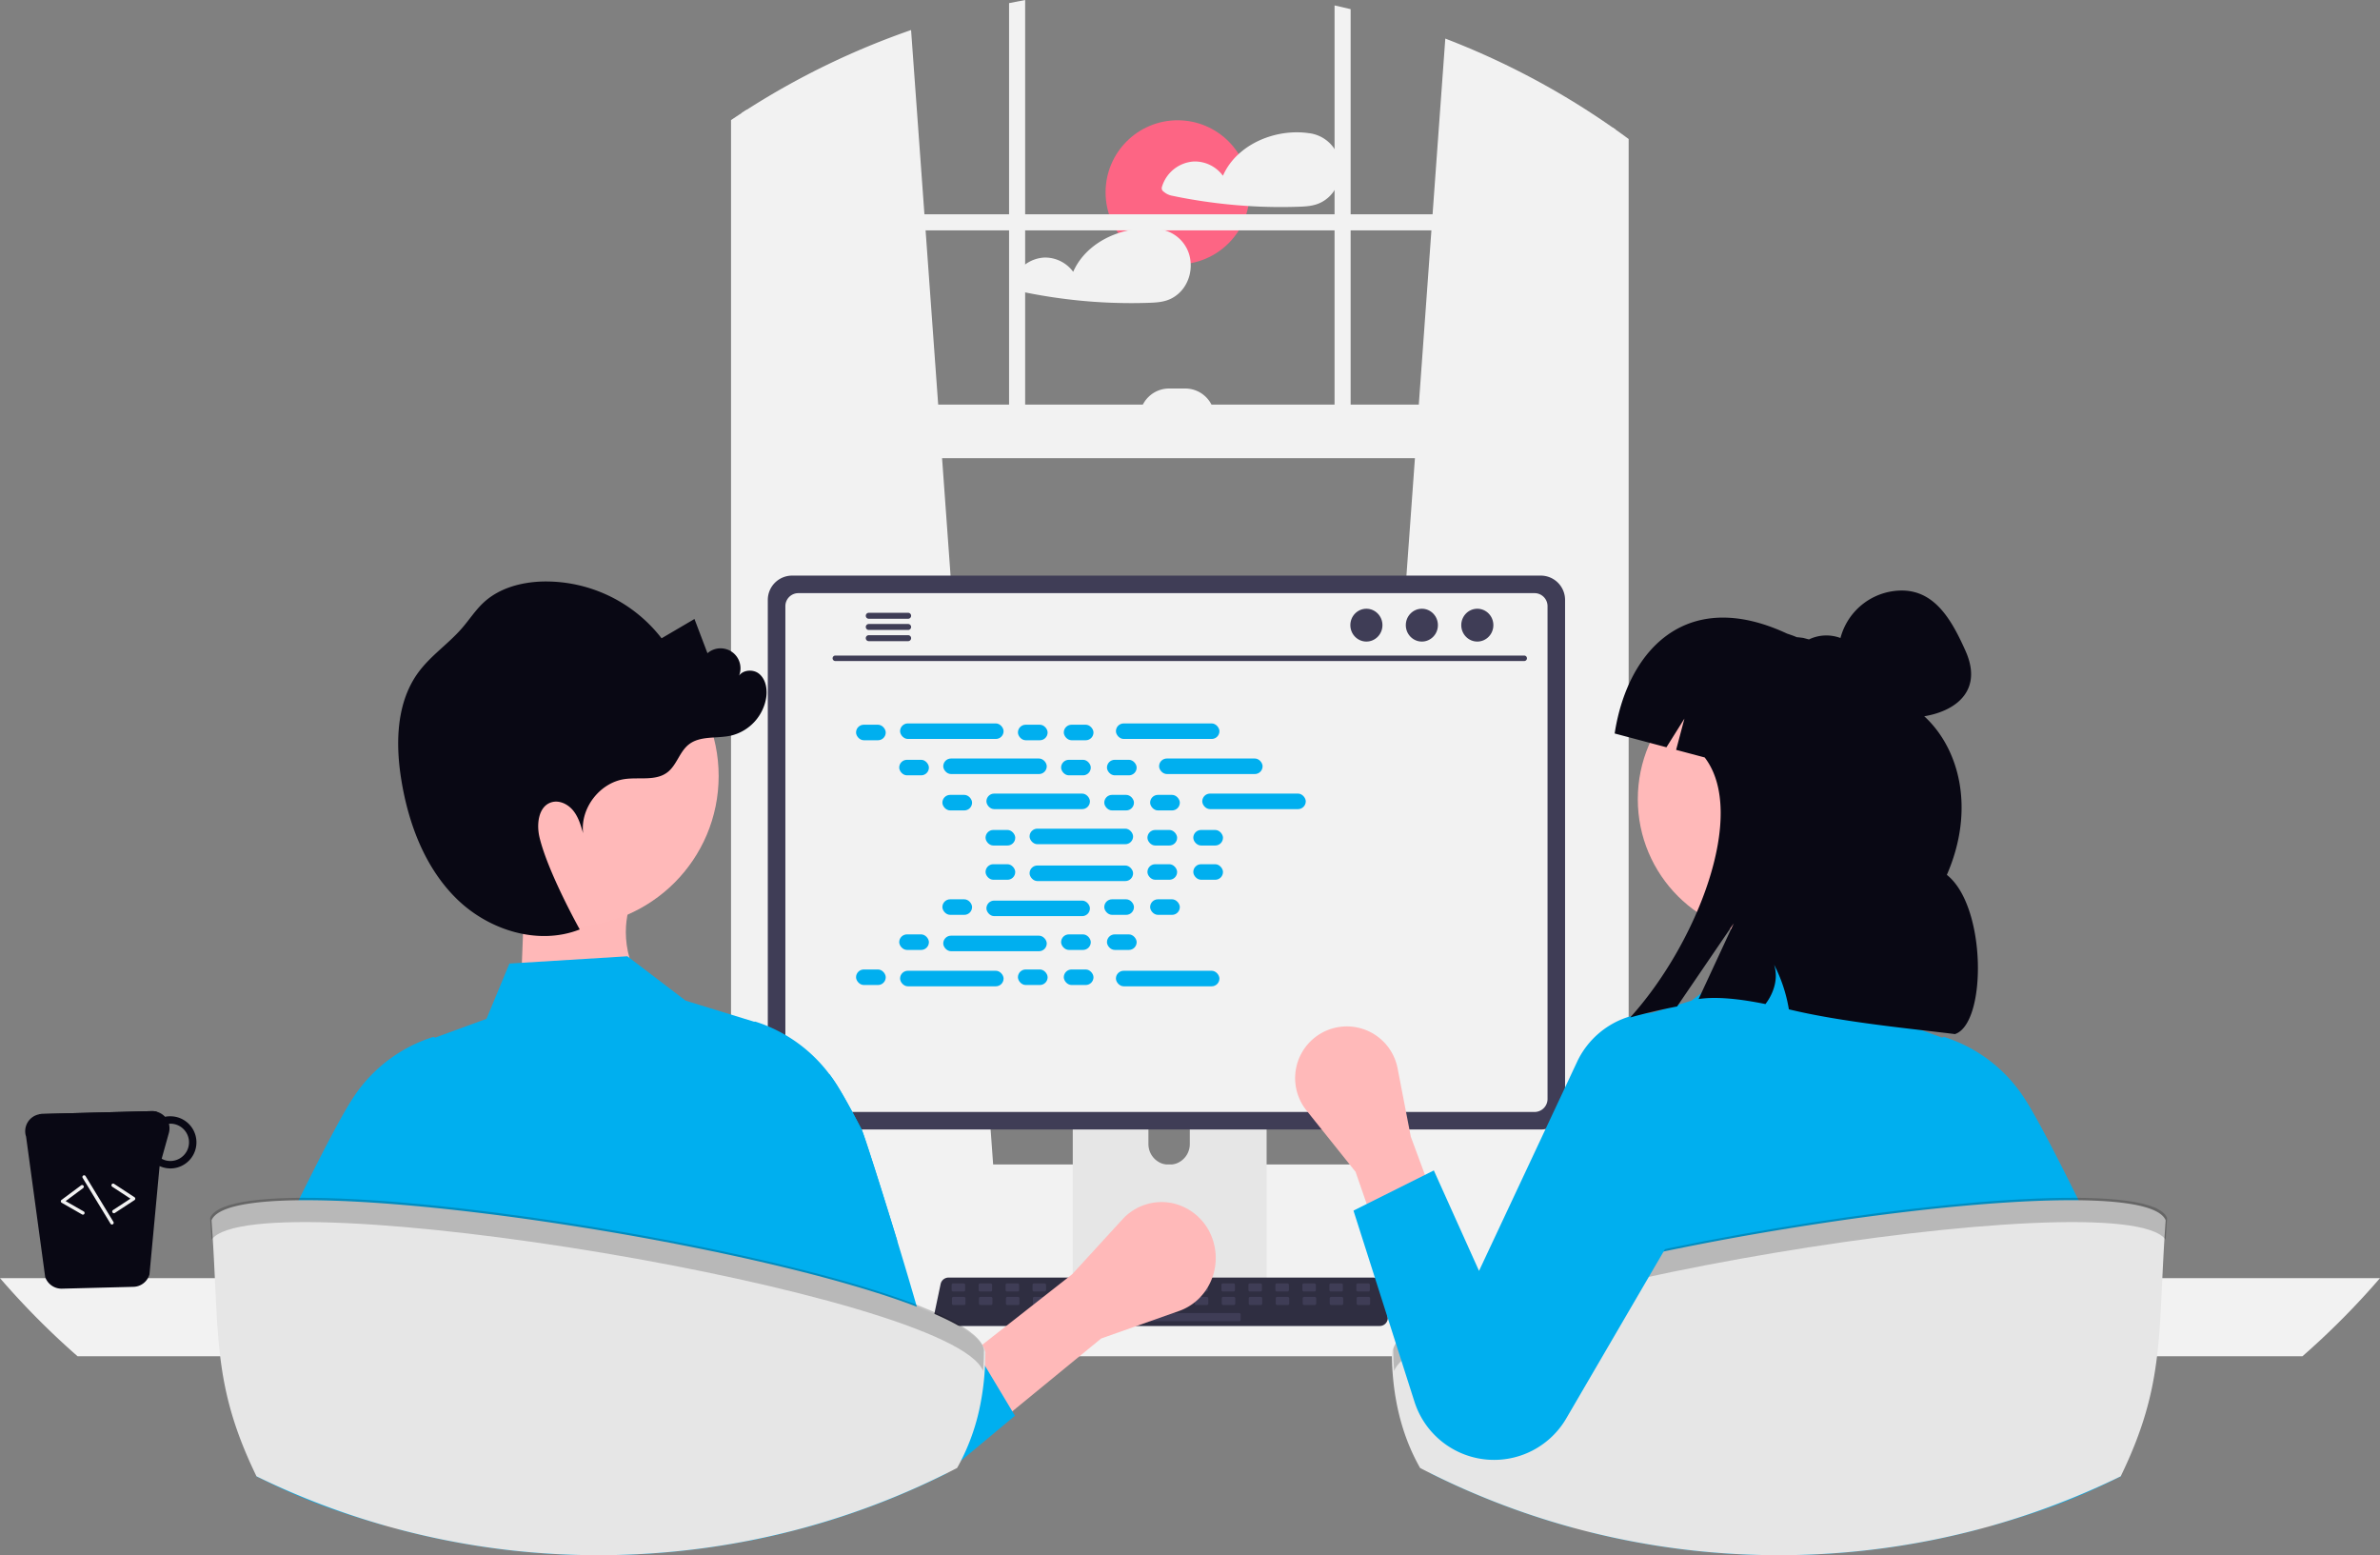 <svg xmlns="http://www.w3.org/2000/svg" width="882.126" height="576.272"
  viewBox="0 0 882.126 576.272" xmlns:xlink="http://www.w3.org/1999/xlink" role="img"
  artist="Katerina Limpitsouni" source="https://undraw.co/">
  <rect x="0" y="0" width="882.126" height="576.272" fill="#808080" stroke="none"/>
  <g id="Group_138" data-name="Group 138" transform="translate(-519 -251.864)">
    <g id="Group_137" data-name="Group 137">
      <path id="Path_1240-3291" data-name="Path 1240"
        d="M958.821,382.941,907.537,402.1,893.89,367.923l36.505-12.787C931.953,364.095,939.352,378.718,958.821,382.941Z"
        transform="matrix(0.914, 0.407, -0.407, 0.914, 46.029, -113.727)" fill="#ffb8b8" />
      <circle id="Ellipse_405" data-name="Ellipse 405" cx="26.701" cy="26.701" r="26.701"
        transform="translate(928.774 296.429)" fill="#fd6584" />
      <path id="Path_2166-3292" data-name="Path 2166"
        d="M655.233,220.487a13.235,13.235,0,0,0-11.17-9.29,1.078,1.078,0,0,0-.18,0,1.418,1.418,0,0,0-.22-.05c-8.94-1.16-18.88,1.66-25.57,7.8a23.958,23.958,0,0,0-5.83,8.04,12.917,12.917,0,0,0-10.83-5.28,13.184,13.184,0,0,0-11.8,9.51,1.526,1.526,0,0,0,.69,1.69,6.674,6.674,0,0,0,2.79,1.42c2.21.47,4.44.9,6.67,1.29q6.54,1.14,13.15,1.85,4.365.465,8.75.74c6.04.38,12.11.47,18.16.28,3-.1,5.88-.2,8.62-1.52a12.8,12.8,0,0,0,4.95-4.31,14.548,14.548,0,0,0,1.82-12.17Z"
        transform="translate(360 90)" fill="#f2f2f2" />
      <path id="Path_2167-3293" data-name="Path 2167"
        d="M600.3,259.387a13.65,13.65,0,0,0-.56-3.3,13.26,13.26,0,0,0-11.18-9.29.966.966,0,0,0-.17,0,1.884,1.884,0,0,0-.23-.05,33.193,33.193,0,0,0-14.69,1.51c-7.26,2.43-13.63,7.33-16.7,14.33a12.922,12.922,0,0,0-10.84-5.28,13.184,13.184,0,0,0-11.8,9.51,1.555,1.555,0,0,0,.69,1.69,6.733,6.733,0,0,0,2.79,1.42c2.22.47,4.44.9,6.68,1.29q6.54,1.14,13.14,1.85a195.168,195.168,0,0,0,26.92,1.02c2.99-.1,5.88-.2,8.62-1.52a12.77,12.77,0,0,0,4.94-4.31,14.265,14.265,0,0,0,2.39-8.87Z"
        transform="translate(360 90)" fill="#f2f2f2" />
      <path id="Path_2170-3294" data-name="Path 2170"
        d="M895.47,639.046H792.093a167.922,167.922,0,0,1,.149-24.858c4.131-51.094,31.929-99.768,73.868-129.241-5.359,19.09-2.6,38.069,2.977,57.122-.781.26-1.563.484-2.27.781a46.236,46.236,0,0,0-15.294,9.378c-1.228,1.154-2.53,2.828-1.9,4.428.558,1.34,2.233,1.786,3.684,2.084,3.5.67,7,1.34,10.457,1.972,2.791.558,5.582,1.079,8.373,1.637,1.3.223,2.6.484,3.907.744.186.447.3.856.484,1.265,6.549,18.048,13.694,36.245,17.044,54.74a127.806,127.806,0,0,1,1.712,14.029C895.4,635.1,895.47,637.074,895.47,639.046Z"
        transform="translate(360 90)" fill="#f2f2f2" />
      <path id="Path_2172-3295" data-name="Path 2172"
        d="M424.08,571.318c-17.565,10.68-28.729,27.2-37.846,45.7a46.743,46.743,0,0,0-21.249,11.164c-1.265,1.154-2.568,2.828-1.9,4.428.558,1.34,2.233,1.786,3.684,2.084,3.461.67,7,1.34,10.457,1.972-.335.782-.67,1.6-1,2.382H260.12A164.175,164.175,0,0,1,277.573,619.1c1.377-1.377,2.791-2.679,4.242-4.019a173.651,173.651,0,0,1,50.238-31.706,176.734,176.734,0,0,1,92.028-12.057Z"
        transform="translate(360 90)" fill="#f2f2f2" />
      <path id="Path_2174-3296" data-name="Path 2174"
        d="M664.33,595.644l92.37,8.2.99.09V209.794l-.99-.69a288.324,288.324,0,0,0-62.01-32.94l-4.72,65.1-.43,5.96-4.67,64.56-1.44,19.86-18.93,261.7Z"
        transform="translate(360 90)" fill="#f2f2f2" />
      <path id="Path_2175-3297" data-name="Path 2175"
        d="M435.9,202.454c-.66.42-1.32.84-1.98,1.28v400.2l1.98-.18,91.37-8.11-.17-2.3-18.93-261.7-1.44-19.86-4.67-64.56-.43-5.96-4.95-68.27a287.689,287.689,0,0,0-60.78,29.46Z"
        transform="translate(360 90)" fill="#f2f2f2" />
      <path id="Path_2176-3298" data-name="Path 2176"
        d="M433.92,203.734c-1.33.86-2.66,1.74-3.97,2.63v403.03c0,10.07,5.97,18.51,13.95,20.66a15.251,15.251,0,0,0,4,.53H744.7a15.117,15.117,0,0,0,3.99-.53,17.06,17.06,0,0,0,7.78-4.66,22.919,22.919,0,0,0,6.18-16V213.374c-1.64-1.21-3.29-2.41-4.96-3.58l-.99-.69v400.29a16.113,16.113,0,0,1-.46,3.85c-1.41,5.95-6.06,10.31-11.54,10.31H447.9c-6.62,0-12-6.35-12-14.16V202.454C435.24,202.874,434.58,203.294,433.92,203.734Z"
        transform="translate(360 90)" fill="#f2f2f2" />
      <rect id="Rectangle_484" data-name="Rectangle 484" width="326.752" height="5.959"
        transform="translate(792.922 331.268)" fill="#f2f2f2" />
      <path id="Path_2177-3299" data-name="Path 2177"
        d="M659.6,165.254c-1.98-.49-3.96-.95-5.96-1.38v161.81h5.96Z" transform="translate(360 90)"
        fill="#f2f2f2" />
      <path id="Path_2178-3300" data-name="Path 2178"
        d="M538.96,161.864c-1.99.37-3.98.75-5.96,1.16v162.66h5.96Z" transform="translate(360 90)"
        fill="#f2f2f2" />
      <path id="Path_2179-3301" data-name="Path 2179"
        d="M368.86,620.154a26.712,26.712,0,0,0,1.93,9.98,25.539,25.539,0,0,0,1.75,3.56,27.1,27.1,0,0,0,3.02,4.18,26.76,26.76,0,0,0,20.12,9.11H786.99a26.82,26.82,0,0,0,0-53.64H395.68A26.846,26.846,0,0,0,368.86,620.154Z"
        transform="translate(360 90)" fill="#f2f2f2" />
      <rect id="Rectangle_485" data-name="Rectangle 485" width="324.766" height="19.863"
        transform="translate(1117.688 421.646) rotate(180)" fill="#f2f2f2" />
      <path id="Path_2180-3302" data-name="Path 2180"
        d="M581.4,305.824H609.21a10.925,10.925,0,0,1-10.925,10.925h-5.959A10.925,10.925,0,0,1,581.4,305.824h0Z"
        transform="translate(1550.611 712.572) rotate(180)" fill="#f2f2f2" />
      <path id="Path_2181-3303" data-name="Path 2181"
        d="M159.92,635.474a292.039,292.039,0,0,0,28.749,28.95H1013.3a292.039,292.039,0,0,0,28.749-28.95Z"
        transform="translate(359.08 90)" fill="#f2f2f2" />
      <path id="Path_2182-3304" data-name="Path 2182"
        d="M556.61,538.664v102.56h71.85V538.664a3.448,3.448,0,0,0-2.43-3.3,3.174,3.174,0,0,0-1.03-.16H560.08A3.463,3.463,0,0,0,556.61,538.664Zm28.04,35.24a7.67,7.67,0,1,1,15.34,0v11.9a7.67,7.67,0,1,1-15.34,0Z"
        transform="translate(360 90)" fill="#e6e6e6" />
      <path id="Path_2183-3305" data-name="Path 2183"
        d="M556.39,637.944v9.89a1.946,1.946,0,0,0,1.93,1.94h68.43a1.94,1.94,0,0,0,1.93-1.94v-9.89Z"
        transform="translate(360 90)" fill="#3f3d56" />
      <path id="Path_2184-3306" data-name="Path 2184"
        d="M443.58,384.144V571.4a9.007,9.007,0,0,0,9,9h277.5a9.007,9.007,0,0,0,9-9V384.144a9.012,9.012,0,0,0-9-8.99H452.58a9.011,9.011,0,0,0-9,8.99Z"
        transform="translate(360 90)" fill="#3f3d56" />
      <path id="Path_2185-3307" data-name="Path 2185"
        d="M450.09,386.474v182.62a4.818,4.818,0,0,0,4.81,4.81H727.77a4.818,4.818,0,0,0,4.81-4.81V386.474a4.82,4.82,0,0,0-4.81-4.82H454.9a4.821,4.821,0,0,0-4.81,4.82Z"
        transform="translate(360 90)" fill="#f2f2f2" />
      <path id="Path_2186-3308" data-name="Path 2186"
        d="M505.73,652.1a2.948,2.948,0,0,0,2.32,1.11H670.39a2.987,2.987,0,0,0,2.92-3.6l-2.52-11.97a2.993,2.993,0,0,0-1.86-2.17,2.9,2.9,0,0,0-1.06-.2H510.56a2.894,2.894,0,0,0-1.06.2,2.992,2.992,0,0,0-1.86,2.17l-2.52,11.97a2.985,2.985,0,0,0,.61,2.49Z"
        transform="translate(360 90)" fill="#2f2e41" />
      <rect id="Rectangle_486" data-name="Rectangle 486" width="5" height="3" rx="0.488"
        transform="translate(1026.717 730.43) rotate(180)" fill="#3f3d56" />
      <rect id="Rectangle_487" data-name="Rectangle 487" width="5" height="3" rx="0.488"
        transform="translate(1016.717 730.43) rotate(180)" fill="#3f3d56" />
      <rect id="Rectangle_488" data-name="Rectangle 488" width="5" height="3" rx="0.488"
        transform="translate(1006.717 730.43) rotate(180)" fill="#3f3d56" />
      <rect id="Rectangle_489" data-name="Rectangle 489" width="5" height="3" rx="0.488"
        transform="translate(996.717 730.43) rotate(180)" fill="#3f3d56" />
      <rect id="Rectangle_490" data-name="Rectangle 490" width="5" height="3" rx="0.488"
        transform="translate(986.717 730.43) rotate(180)" fill="#3f3d56" />
      <rect id="Rectangle_491" data-name="Rectangle 491" width="5" height="3" rx="0.488"
        transform="translate(976.717 730.43) rotate(180)" fill="#3f3d56" />
      <rect id="Rectangle_492" data-name="Rectangle 492" width="5" height="3" rx="0.488"
        transform="translate(966.717 730.43) rotate(180)" fill="#3f3d56" />
      <rect id="Rectangle_493" data-name="Rectangle 493" width="5" height="3" rx="0.488"
        transform="translate(956.717 730.43) rotate(180)" fill="#3f3d56" />
      <rect id="Rectangle_494" data-name="Rectangle 494" width="5" height="3" rx="0.488"
        transform="translate(946.717 730.43) rotate(180)" fill="#3f3d56" />
      <rect id="Rectangle_495" data-name="Rectangle 495" width="5" height="3" rx="0.488"
        transform="translate(936.717 730.43) rotate(180)" fill="#3f3d56" />
      <rect id="Rectangle_496" data-name="Rectangle 496" width="5" height="3" rx="0.488"
        transform="translate(926.717 730.43) rotate(180)" fill="#3f3d56" />
      <rect id="Rectangle_497" data-name="Rectangle 497" width="5" height="3" rx="0.488"
        transform="translate(916.717 730.43) rotate(180)" fill="#3f3d56" />
      <rect id="Rectangle_498" data-name="Rectangle 498" width="5" height="3" rx="0.488"
        transform="translate(906.717 730.43) rotate(180)" fill="#3f3d56" />
      <rect id="Rectangle_499" data-name="Rectangle 499" width="5" height="3" rx="0.488"
        transform="translate(896.717 730.43) rotate(180)" fill="#3f3d56" />
      <rect id="Rectangle_500" data-name="Rectangle 500" width="5" height="3" rx="0.488"
        transform="translate(886.717 730.43) rotate(180)" fill="#3f3d56" />
      <rect id="Rectangle_501" data-name="Rectangle 501" width="5" height="3" rx="0.488"
        transform="translate(876.717 730.43) rotate(180)" fill="#3f3d56" />
      <rect id="Rectangle_502" data-name="Rectangle 502" width="5" height="3" rx="0.488"
        transform="translate(1026.835 735.43) rotate(180)" fill="#3f3d56" />
      <rect id="Rectangle_503" data-name="Rectangle 503" width="5" height="3" rx="0.488"
        transform="translate(1016.835 735.43) rotate(180)" fill="#3f3d56" />
      <rect id="Rectangle_504" data-name="Rectangle 504" width="5" height="3" rx="0.488"
        transform="translate(1006.835 735.43) rotate(180)" fill="#3f3d56" />
      <rect id="Rectangle_505" data-name="Rectangle 505" width="5" height="3" rx="0.488"
        transform="translate(996.835 735.43) rotate(180)" fill="#3f3d56" />
      <rect id="Rectangle_506" data-name="Rectangle 506" width="5" height="3" rx="0.488"
        transform="translate(986.835 735.43) rotate(180)" fill="#3f3d56" />
      <rect id="Rectangle_507" data-name="Rectangle 507" width="5" height="3" rx="0.488"
        transform="translate(976.835 735.43) rotate(180)" fill="#3f3d56" />
      <rect id="Rectangle_508" data-name="Rectangle 508" width="5" height="3" rx="0.488"
        transform="translate(966.835 735.43) rotate(180)" fill="#3f3d56" />
      <rect id="Rectangle_509" data-name="Rectangle 509" width="5" height="3" rx="0.488"
        transform="translate(956.835 735.43) rotate(180)" fill="#3f3d56" />
      <rect id="Rectangle_510" data-name="Rectangle 510" width="5" height="3" rx="0.488"
        transform="translate(946.835 735.43) rotate(180)" fill="#3f3d56" />
      <rect id="Rectangle_511" data-name="Rectangle 511" width="5" height="3" rx="0.488"
        transform="translate(936.835 735.43) rotate(180)" fill="#3f3d56" />
      <rect id="Rectangle_512" data-name="Rectangle 512" width="5" height="3" rx="0.488"
        transform="translate(926.835 735.43) rotate(180)" fill="#3f3d56" />
      <rect id="Rectangle_513" data-name="Rectangle 513" width="5" height="3" rx="0.488"
        transform="translate(916.835 735.43) rotate(180)" fill="#3f3d56" />
      <rect id="Rectangle_514" data-name="Rectangle 514" width="5" height="3" rx="0.488"
        transform="translate(906.835 735.43) rotate(180)" fill="#3f3d56" />
      <rect id="Rectangle_515" data-name="Rectangle 515" width="5" height="3" rx="0.488"
        transform="translate(896.835 735.43) rotate(180)" fill="#3f3d56" />
      <rect id="Rectangle_516" data-name="Rectangle 516" width="5" height="3" rx="0.488"
        transform="translate(886.835 735.43) rotate(180)" fill="#3f3d56" />
      <rect id="Rectangle_517" data-name="Rectangle 517" width="5" height="3" rx="0.488"
        transform="translate(876.835 735.43) rotate(180)" fill="#3f3d56" />
      <rect id="Rectangle_518" data-name="Rectangle 518" width="40" height="3" rx="0.488"
        transform="translate(978.835 741.43) rotate(180)" fill="#3f3d56" />
      <path id="Path_2187-3309" data-name="Path 2187"
        d="M468.612,406.811H723.935a1.015,1.015,0,1,0,0-2.031H468.612a1.015,1.015,0,1,0,0,2.031Z"
        transform="translate(360 90)" fill="#3f3d56" />
      <ellipse id="Ellipse_406" data-name="Ellipse 406" cx="5.95" cy="6.083" rx="5.95" ry="6.083"
        transform="translate(1060.604 477.43)" fill="#3f3d56" />
      <ellipse id="Ellipse_407" data-name="Ellipse 407" cx="5.95" cy="6.083" rx="5.95" ry="6.083"
        transform="translate(1040.049 477.43)" fill="#3f3d56" />
      <ellipse id="Ellipse_408" data-name="Ellipse 408" cx="5.95" cy="6.083" rx="5.95" ry="6.083"
        transform="translate(1019.493 477.43)" fill="#3f3d56" />
      <path id="Path_2188-3310" data-name="Path 2188"
        d="M479.9,390.044a1.1,1.1,0,0,0,1.09,1.1h14.6a1.105,1.105,0,0,0,0-2.21h-14.6a1.1,1.1,0,0,0-1.09,1.11Z"
        transform="translate(360 90)" fill="#3f3d56" />
      <path id="Path_2189-3311" data-name="Path 2189"
        d="M479.9,394.194a1.1,1.1,0,0,0,1.09,1.1h14.6a1.105,1.105,0,0,0,0-2.21h-14.6a1.1,1.1,0,0,0-1.09,1.11Z"
        transform="translate(360 90)" fill="#3f3d56" />
      <path id="Path_2190-3312" data-name="Path 2190"
        d="M479.9,398.334a1.1,1.1,0,0,0,1.09,1.11h14.6a1.105,1.105,0,0,0,0-2.21h-14.6A1.1,1.1,0,0,0,479.9,398.334Z"
        transform="translate(360 90)" fill="#3f3d56" />
      <rect id="Rectangle_519" data-name="Rectangle 519" width="11.006" height="5.76" rx="2.88"
        transform="translate(836.286 520.407)" fill="#00afef" />
      <rect id="Rectangle_520" data-name="Rectangle 520" width="11.006" height="5.76" rx="2.88"
        transform="translate(896.286 520.407)" fill="#00afef" />
      <rect id="Rectangle_521" data-name="Rectangle 521" width="11.006" height="5.76" rx="2.88"
        transform="translate(913.286 520.407)" fill="#00afef" />
      <rect id="Rectangle_522" data-name="Rectangle 522" width="38.366" height="5.76" rx="2.88"
        transform="translate(852.606 519.927)" fill="#00afef" />
      <rect id="Rectangle_523" data-name="Rectangle 523" width="38.366" height="5.76" rx="2.88"
        transform="translate(932.606 519.927)" fill="#00afef" />
      <rect id="Rectangle_524" data-name="Rectangle 524" width="11.006" height="5.76" rx="2.88"
        transform="translate(852.286 533.407)" fill="#00afef" />
      <rect id="Rectangle_525" data-name="Rectangle 525" width="11.006" height="5.76" rx="2.88"
        transform="translate(912.286 533.407)" fill="#00afef" />
      <rect id="Rectangle_526" data-name="Rectangle 526" width="11.006" height="5.76" rx="2.88"
        transform="translate(929.286 533.407)" fill="#00afef" />
      <rect id="Rectangle_527" data-name="Rectangle 527" width="38.366" height="5.76" rx="2.88"
        transform="translate(868.606 532.927)" fill="#00afef" />
      <rect id="Rectangle_528" data-name="Rectangle 528" width="38.366" height="5.76" rx="2.88"
        transform="translate(948.606 532.927)" fill="#00afef" />
      <rect id="Rectangle_529" data-name="Rectangle 529" width="11.006" height="5.76" rx="2.88"
        transform="translate(868.286 546.407)" fill="#00afef" />
      <rect id="Rectangle_530" data-name="Rectangle 530" width="11.006" height="5.76" rx="2.88"
        transform="translate(928.286 546.407)" fill="#00afef" />
      <rect id="Rectangle_531" data-name="Rectangle 531" width="11.006" height="5.76" rx="2.88"
        transform="translate(945.286 546.407)" fill="#00afef" />
      <rect id="Rectangle_532" data-name="Rectangle 532" width="38.366" height="5.76" rx="2.88"
        transform="translate(884.606 545.927)" fill="#00afef" />
      <rect id="Rectangle_533" data-name="Rectangle 533" width="38.366" height="5.76" rx="2.88"
        transform="translate(964.606 545.927)" fill="#00afef" />
      <rect id="Rectangle_534" data-name="Rectangle 534" width="11.006" height="5.76" rx="2.88"
        transform="translate(884.286 559.407)" fill="#00afef" />
      <rect id="Rectangle_535" data-name="Rectangle 535" width="11.006" height="5.76" rx="2.88"
        transform="translate(944.286 559.407)" fill="#00afef" />
      <rect id="Rectangle_536" data-name="Rectangle 536" width="11.006" height="5.76" rx="2.88"
        transform="translate(961.286 559.407)" fill="#00afef" />
      <rect id="Rectangle_537" data-name="Rectangle 537" width="38.366" height="5.76" rx="2.88"
        transform="translate(900.606 558.927)" fill="#00afef" />
      <rect id="Rectangle_538" data-name="Rectangle 538" width="11.006" height="5.76" rx="2.88"
        transform="translate(896.286 611.101)" fill="#00afef" />
      <rect id="Rectangle_539" data-name="Rectangle 539" width="11.006" height="5.76" rx="2.88"
        transform="translate(913.286 611.101)" fill="#00afef" />
      <rect id="Rectangle_540" data-name="Rectangle 540" width="38.366" height="5.76" rx="2.88"
        transform="translate(932.606 611.581)" fill="#00afef" />
      <rect id="Rectangle_541" data-name="Rectangle 541" width="11.006" height="5.76" rx="2.88"
        transform="translate(836.286 611.101)" fill="#00afef" />
      <rect id="Rectangle_542" data-name="Rectangle 542" width="38.366" height="5.76" rx="2.88"
        transform="translate(852.606 611.581)" fill="#00afef" />
      <rect id="Rectangle_543" data-name="Rectangle 543" width="11.006" height="5.76" rx="2.88"
        transform="translate(852.286 598.101)" fill="#00afef" />
      <rect id="Rectangle_544" data-name="Rectangle 544" width="11.006" height="5.76" rx="2.88"
        transform="translate(912.286 598.101)" fill="#00afef" />
      <rect id="Rectangle_545" data-name="Rectangle 545" width="11.006" height="5.76" rx="2.88"
        transform="translate(929.286 598.101)" fill="#00afef" />
      <rect id="Rectangle_546" data-name="Rectangle 546" width="38.366" height="5.76" rx="2.88"
        transform="translate(868.606 598.581)" fill="#00afef" />
      <rect id="Rectangle_547" data-name="Rectangle 547" width="11.006" height="5.76" rx="2.88"
        transform="translate(868.286 585.101)" fill="#00afef" />
      <rect id="Rectangle_548" data-name="Rectangle 548" width="11.006" height="5.76" rx="2.88"
        transform="translate(928.286 585.101)" fill="#00afef" />
      <rect id="Rectangle_549" data-name="Rectangle 549" width="11.006" height="5.76" rx="2.88"
        transform="translate(945.286 585.101)" fill="#00afef" />
      <rect id="Rectangle_550" data-name="Rectangle 550" width="38.366" height="5.76" rx="2.88"
        transform="translate(884.606 585.581)" fill="#00afef" />
      <rect id="Rectangle_551" data-name="Rectangle 551" width="11.006" height="5.76" rx="2.88"
        transform="translate(884.286 572.101)" fill="#00afef" />
      <rect id="Rectangle_552" data-name="Rectangle 552" width="11.006" height="5.76" rx="2.88"
        transform="translate(944.286 572.101)" fill="#00afef" />
      <rect id="Rectangle_553" data-name="Rectangle 553" width="11.006" height="5.76" rx="2.88"
        transform="translate(961.286 572.101)" fill="#00afef" />
      <rect id="Rectangle_554" data-name="Rectangle 554" width="38.366" height="5.76" rx="2.88"
        transform="translate(900.606 572.581)" fill="#00afef" />
      <path id="Path_2191-3313" data-name="Path 2191"
        d="M509.832,707.816c-.22.11-.44.22-.66.32q-2.085,1.035-4.2,2.04-6.33,3.015-12.82,5.73a285.491,285.491,0,0,1-34.97,12.03c-2-12.47-3.94-41.88-5.8-63.51-.35-4.07-.7-7.86-1.05-11.21a97.15,97.15,0,0,0-1.89-13.08,4.359,4.359,0,0,0-.39-.97c.19,1.73.39,6.89.58,14.05.1,3.35.19,7.14.29,11.21.47,20.82.96,49.15,1.45,65.28-1.39.34-2.79.68-4.19,1-.88.21-1.77.41-2.66.6-1.08.24-2.16.48-3.24.7q-1.7.36-3.39.69a290.078,290.078,0,0,1-56.06,5.44c-1.25,0-2.49-.01-3.74-.02-.38,0-.76-.01-1.15-.02-1.1-.02-2.24-.04-3.4-.07a288.591,288.591,0,0,1-65.84-9.49l.87-64.11.15-11.21.06-4.25a15.181,15.181,0,0,0-.88,4.25c-.35,2.73-.71,6.6-1.07,11.21-1.37,17.76-2.78,46.41-4.24,62.71-17.29-4.92-29.93-9.41-45.73-17.31-.61-.3-1.23-.61-1.84-.92.11-.77.23-1.54.34-2.33,1.79-12.44-.32-28.63,1.66-42.15,1.51-10.43,3.07-20.45,4.64-28.95,1.9-10.23,3.83-18.27,5.74-22.18,2.2-4.51,4.4-8.95,6.53-13.2l2.71-5.39c.48-.95.96-1.89,1.43-2.81,2.14-4.19,4.16-8.06,6.01-11.49,1.3-2.41,2.5-4.59,3.6-6.5,1.29-2.25,2.43-4.11,3.37-5.52a55.306,55.306,0,0,1,29.28-22.21l.3-.08.29.12.33.15,19.06-6.97,8.51-20.49,43.71-2.69,7.06,5.37,3.61,2.75,3.85,2.93,7.08,5.39,2.01.62,2.99.92,20.45,6.28.21-.09.3.08a55.168,55.168,0,0,1,27.36,19.5c.68.88,1.31,1.79,1.92,2.71,1.66,2.46,3.9,6.35,6.54,11.23,1.09,2.01,2.24,4.19,3.45,6.5.73,1.39,7.03,21.05,13.16,41.13,5.73,18.8,11.31,37.97,12.04,42.89.13.91.27,1.83.4,2.74.83,5.69,1.65,11.42,2.44,17.01,1.17,8.29,2.31,16.29,3.4,23.44C509.812,707.686,509.822,707.746,509.832,707.816Z"
        transform="translate(360 90)" fill="#00afef" />
      <path id="Path_2192-3314" data-name="Path 2192" d="M303.59,473.566l-8.5-32.792-7.5,28.3Z"
        transform="translate(519.92 251.864)" opacity="0.2" />
      <path id="Path_2193-3315" data-name="Path 2193"
        d="M175.749,635.05a6.416,6.416,0,0,0,6.183,4.331l26.492-.682a6.328,6.328,0,0,0,5.981-4.657l3.749-40.087a9.8,9.8,0,0,0,4.238.871,9.661,9.661,0,1,0-.485-19.317,8.177,8.177,0,0,0-1.736.181,6.548,6.548,0,0,0-4.874-2.1l-40.751,1.052a5.858,5.858,0,0,0-1.005.125,6.365,6.365,0,0,0-4.873,8.265Zm43.173-43.817,2.668-9.553a6.506,6.506,0,0,0,.02-3.375c.129,0,.244-.062.373-.062a6.91,6.91,0,1,1,.324,13.817,6.505,6.505,0,0,1-3.385-.828Z"
        transform="translate(360 90)" fill="#090814" />
      <path id="Path_2194-3316" data-name="Path 2194"
        d="M173.541,574.763c.868,4.964,10.629,8.454,22.366,7.847,10.793-.5,19.617-4.287,21.234-8.779a6.024,6.024,0,0,0-1.844-.246l-40.751,1.052A5.852,5.852,0,0,0,173.541,574.763Z"
        transform="translate(360 90)" fill="#090814" />
      <path id="Path_2195-3317" data-name="Path 2195"
        d="M198.283,615.324a.625.625,0,0,0,.191-.084l7.281-4.766a.632.632,0,0,0,0-1.058l-7.568-4.957a.632.632,0,0,0-.693,1.058l6.759,4.427-6.472,4.237a.633.633,0,0,0,.5,1.143Z"
        transform="translate(363.097 86.083)" fill="#f2f2f2" />
      <path id="Path_2196-3318" data-name="Path 2196"
        d="M190.721,615.743a.633.633,0,0,0,.16-1.162l-6.712-3.848,6.487-4.819a.632.632,0,0,0-.754-1.015l-7.263,5.395a.632.632,0,0,0,.062,1.057l7.55,4.328a.633.633,0,0,0,.47.064Z"
        transform="translate(359.16 86.194)" fill="#f2f2f2" />
      <path id="Path_2197-3319" data-name="Path 2197"
        d="M199.817,620.145a.611.611,0,0,0,.173-.073.633.633,0,0,0,.212-.87l-10.322-16.97a.633.633,0,1,0-1.081.659l10.322,16.97a.633.633,0,0,0,.7.284Z"
        transform="translate(360.839 85.438)" fill="#f2f2f2" />
      <path id="Path_2198-3320" data-name="Path 2198"
        d="M945.069,708.9c-.61.31-1.23.62-1.84.92-15.8,7.9-28.44,12.39-45.73,17.31-1.46-16.3-2.87-44.95-4.24-62.71-.36-4.61-.72-8.48-1.07-11.21a15.183,15.183,0,0,0-.88-4.25l.06,4.25.15,11.21.87,64.11a288.589,288.589,0,0,1-65.84,9.49c-1.16.03-2.3.05-3.4.07-.39.01-.77.02-1.15.02-1.25.01-2.49.02-3.74.02a289.272,289.272,0,0,1-69.54-8.43c.49-16.13.98-44.46,1.45-65.28.1-4.07.19-7.86.29-11.21.19-7.16.39-12.32.58-14.05a4.36,4.36,0,0,0-.39.97,97.15,97.15,0,0,0-1.89,13.08c-.35,3.35-.7,7.14-1.05,11.21-1.86,21.63-3.8,51.04-5.8,63.51a285.473,285.473,0,0,1-34.97-12.03q-9-3.75-17.68-8.09c1.1-7.2,2.25-15.27,3.43-23.64.92-6.49,1.87-13.16,2.84-19.75,1.5-10.18,52.46-120.11,64.47-123.96l.3-.08.21.09,20.45-6.28,2.99-.92,2.01-.62,7.08-5.39,3.85-2.93,3.61-2.75,7.06-5.37,43.71,2.69,8.51,20.49,19.06,6.97.33-.15.29-.12.3.08a55.307,55.307,0,0,1,29.28,22.21c.94,1.41,2.08,3.27,3.37,5.52,1.1,1.91,2.3,4.09,3.6,6.5,1.85,3.43,3.87,7.3,6.01,11.49.47.92.95,1.86,1.43,2.81q1.335,2.64,2.71,5.39c2.13,4.25,4.33,8.69,6.53,13.2,1.91,3.91,3.84,11.95,5.74,22.18,1.57,8.5,3.13,18.52,4.64,28.95,1.98,13.52-.13,29.71,1.66,42.15C944.839,707.364,944.959,708.134,945.069,708.9Z"
        transform="translate(360 90)" fill="#00afef" />
      <circle id="Ellipse_409" data-name="Ellipse 409" cx="50.836" cy="50.836" r="50.836"
        transform="translate(1126.038 497.186)" fill="#ffb9b9" />
      <path id="Path_2199-3321" data-name="Path 2199" d="M575.659,473.566l8.5-32.792,7.5,28.3Z"
        transform="translate(519.92 251.864)" opacity="0.2" />
      <path id="Path_2200-3322" data-name="Path 2200"
        d="M961.689,614.064c-3.04,41.88.11,60.32-16.67,94.85a286.162,286.162,0,0,1-47.52,18.22q-2.55.72-5.11,1.4a288.585,288.585,0,0,1-65.84,9.49c-1.16.03-2.3.05-3.4.07-.39.01-.77.02-1.15.02-1.25.01-2.49.02-3.74.02a289.272,289.272,0,0,1-69.54-8.43q-3.42-.84-6.81-1.77a285.473,285.473,0,0,1-34.97-12.03q-9-3.75-17.68-8.09c-1.31-.66-2.62-1.32-3.91-2-6.63-11.66-10.4-25.84-10.48-42.88C679.459,633.574,951.549,588.744,961.689,614.064Z"
        transform="translate(360 90)" fill="#e6e6e6" />
      <path id="Path_2201-3323" data-name="Path 2201"
        d="M961.681,621.236c.155-2.593.329-5.271.531-8.06-10.14-25.32-282.23,19.51-286.82,48.87.013,2.692.128,5.3.321,7.855C686.829,640.922,945.318,598.314,961.681,621.236Z"
        transform="translate(360 90)" opacity="0.2" />
      <path id="Path_2202-3324" data-name="Path 2202"
        d="M668.1,616.039l22.334-11.167-18.611-50.251-4.9-25.342a19.161,19.161,0,0,0-31.282-10.907h0a19.161,19.161,0,0,0-2.493,26.518l18.207,22.759Z"
        transform="translate(370.081 118.444)" fill="#ffb9b9" />
      <path id="Path_2203-3325" data-name="Path 2203"
        d="M690.436,595.567l-29.778,14.889,22.6,70.809a30.977,30.977,0,0,0,22.336,20.716h0a30.977,30.977,0,0,0,33.737-14.2L799.254,585.07a31.62,31.62,0,0,0-10.2-42.982h0a31.62,31.62,0,0,0-45.3,12.765L707.187,632.79Z"
        transform="translate(360 90)" fill="#00afef" />
      <circle id="Ellipse_410" data-name="Ellipse 410" cx="55.935" cy="55.935" r="55.935"
        transform="translate(673.493 483.48)" fill="#ffb9b9" />
      <path id="Path_2204-3326" data-name="Path 2204"
        d="M314.164,410.87c4.548-6.13,11.085-10.488,16.085-16.255,2.743-3.164,5.021-6.75,8.106-9.582,5.73-5.263,13.744-7.42,21.52-7.688a54.3,54.3,0,0,1,44.331,21.038l12.194-7.149,4.817,12.68a7.391,7.391,0,0,1,11.264,9.248c.967-2.989,5.4-3.623,7.842-1.649s3.1,5.488,2.7,8.6a17.32,17.32,0,0,1-13.065,14.326c-5.3,1.182-11.477-.06-15.723,3.332-3.4,2.72-4.431,7.672-7.9,10.3-4.28,3.24-10.329,1.742-15.65,2.458-9.308,1.253-16.678,10.773-15.56,20.1-.842-2.942-1.727-5.97-3.639-8.36s-5.131-4.007-8.062-3.128c-4.846,1.453-5.639,8.058-4.464,12.978,3.115,13.05,14.919,34.144,14.919,34.144-15.328,6.046-33.589.329-45.415-11.144s-17.986-27.719-20.669-43.976C305.516,437.361,305.839,422.091,314.164,410.87Z"
        transform="translate(360 90)" fill="#090814" />
      <path id="Path_2205-3327" data-name="Path 2205"
        d="M880.582,486.046c10.642-24.4,4.613-46.85-8.36-58.76v-.01c-5.1-11.43-11.88-20.25-19.64-22.32-3.75-2.41-7.39-5.24-11.43-6.68a14.887,14.887,0,0,0-11.68.53l-2.06-.55c-4.551-.651-.111.381-6.08-1.62-8.78-4.09-16.69-5.92-23.73-5.92-22.96,0-36.54,19.44-40.14,42.94l19.19,5.11,6.67-10.63-3.08,11.59,10.59,2.81c16.12,20.99-3.17,69.41-27.62,96.35q8.73-2.415,17.39-4.08l20.98-30.76-13,28c6.75-.99,15.36-.04,24.77,1.87,3.17-4.14,4.84-9.66,3.2-14.58a55.749,55.749,0,0,1,5.48,16.53c19.86,4.85,46.95,7.34,61.55,9.18C895.378,541.2,895.41,497.706,880.582,486.046Z"
        transform="translate(360 90)" fill="#090814" />
      <path id="Path_2206-3328" data-name="Path 2206"
        d="M887.505,403.054c7.795,17.453-7.933,24.96-22.341,24.748-13.019-.192-24.084-9.338-24.748-22.341a23.576,23.576,0,0,1,22.341-24.748C875.76,380.048,882.2,391.166,887.505,403.054Z"
        transform="translate(360 90)" fill="#090814" />
      <path id="Path_2207-3329" data-name="Path 2207"
        d="M526.5,693.633l-13.442-23.177,44.7-35.052,18.583-20.282A19.644,19.644,0,0,1,595.51,609.2,20.352,20.352,0,0,1,610.1,623.35h0c3.145,10.7-2.478,22.045-12.712,25.657L568.51,659.2Z"
        transform="translate(358.634 88.636)" fill="#ffb9b9" />
      <path id="Path_2208-3330" data-name="Path 2208"
        d="M535.182,686.466l-19.99,16.66-5.39,4.49-.63.52q-2.085,1.035-4.2,2.04-6.33,3.015-12.82,5.73a285.491,285.491,0,0,1-34.97,12.03q-3.39.93-6.81,1.77c-1.39.34-2.79.68-4.19,1-.88.21-1.77.41-2.66.6-1.08.24-2.16.48-3.24.7q-1.7.36-3.39.69a30.963,30.963,0,0,1-9.62-22.44c0-.27,0-.55.01-.83l3.21-82.33,1.42-36.49a31.618,31.618,0,0,1,31.69-30.78c.96,0,1.91.05,2.85.14.68.88,1.31,1.79,1.92,2.71,1.66,2.46,3.9,6.35,6.54,11.23,1.09,2.01,2.24,4.19,3.45,6.5.73,1.39,7.03,21.05,13.16,41.13l-2.7,20.97-4.88,37.8,20.02-13.14,14.1-9.26,1.67,2.79,4.35,7.26,8.4,14Z"
        transform="translate(360 90)" fill="#00afef" />
      <path id="Path_2209-3331" data-name="Path 2209"
        d="M524.222,662.936c-.01,1.7-.05,3.37-.14,5.02a97.238,97.238,0,0,1-1.58,13.56,79.141,79.141,0,0,1-7.31,21.61c-.46.91-.95,1.81-1.45,2.69-1.29.68-2.6,1.34-3.91,2-.22.11-.44.22-.66.32q-8.355,4.155-17.02,7.77a285.491,285.491,0,0,1-34.97,12.03q-3.39.93-6.81,1.77-6.675,1.65-13.48,2.99a290.068,290.068,0,0,1-56.06,5.44c-1.25,0-2.49-.01-3.74-.02-.38,0-.76-.01-1.15-.02-1.1-.02-2.24-.04-3.4-.07a288.588,288.588,0,0,1-65.84-9.49q-2.565-.675-5.11-1.4a286.165,286.165,0,0,1-47.52-18.22c-16.78-34.53-13.63-52.97-16.67-94.85,6.24-15.59,111.81-4.58,193.09,13.03,22.06,4.78,42.32,10.05,58.33,15.41,16.54,5.53,28.53,11.15,33.23,16.43a7.937,7.937,0,0,1,2.17,4Z"
        transform="translate(360 90)" fill="#e6e6e6" />
      <path id="Path_2210-3332" data-name="Path 2210"
        d="M237.408,621.236c-.155-2.593-.329-5.271-.531-8.06,10.14-25.32,282.23,19.51,286.82,48.87-.013,2.692-.128,5.3-.321,7.855C512.26,640.922,253.77,598.314,237.408,621.236Z"
        transform="translate(360 90)" opacity="0.2" />
    </g>
  </g>
</svg>